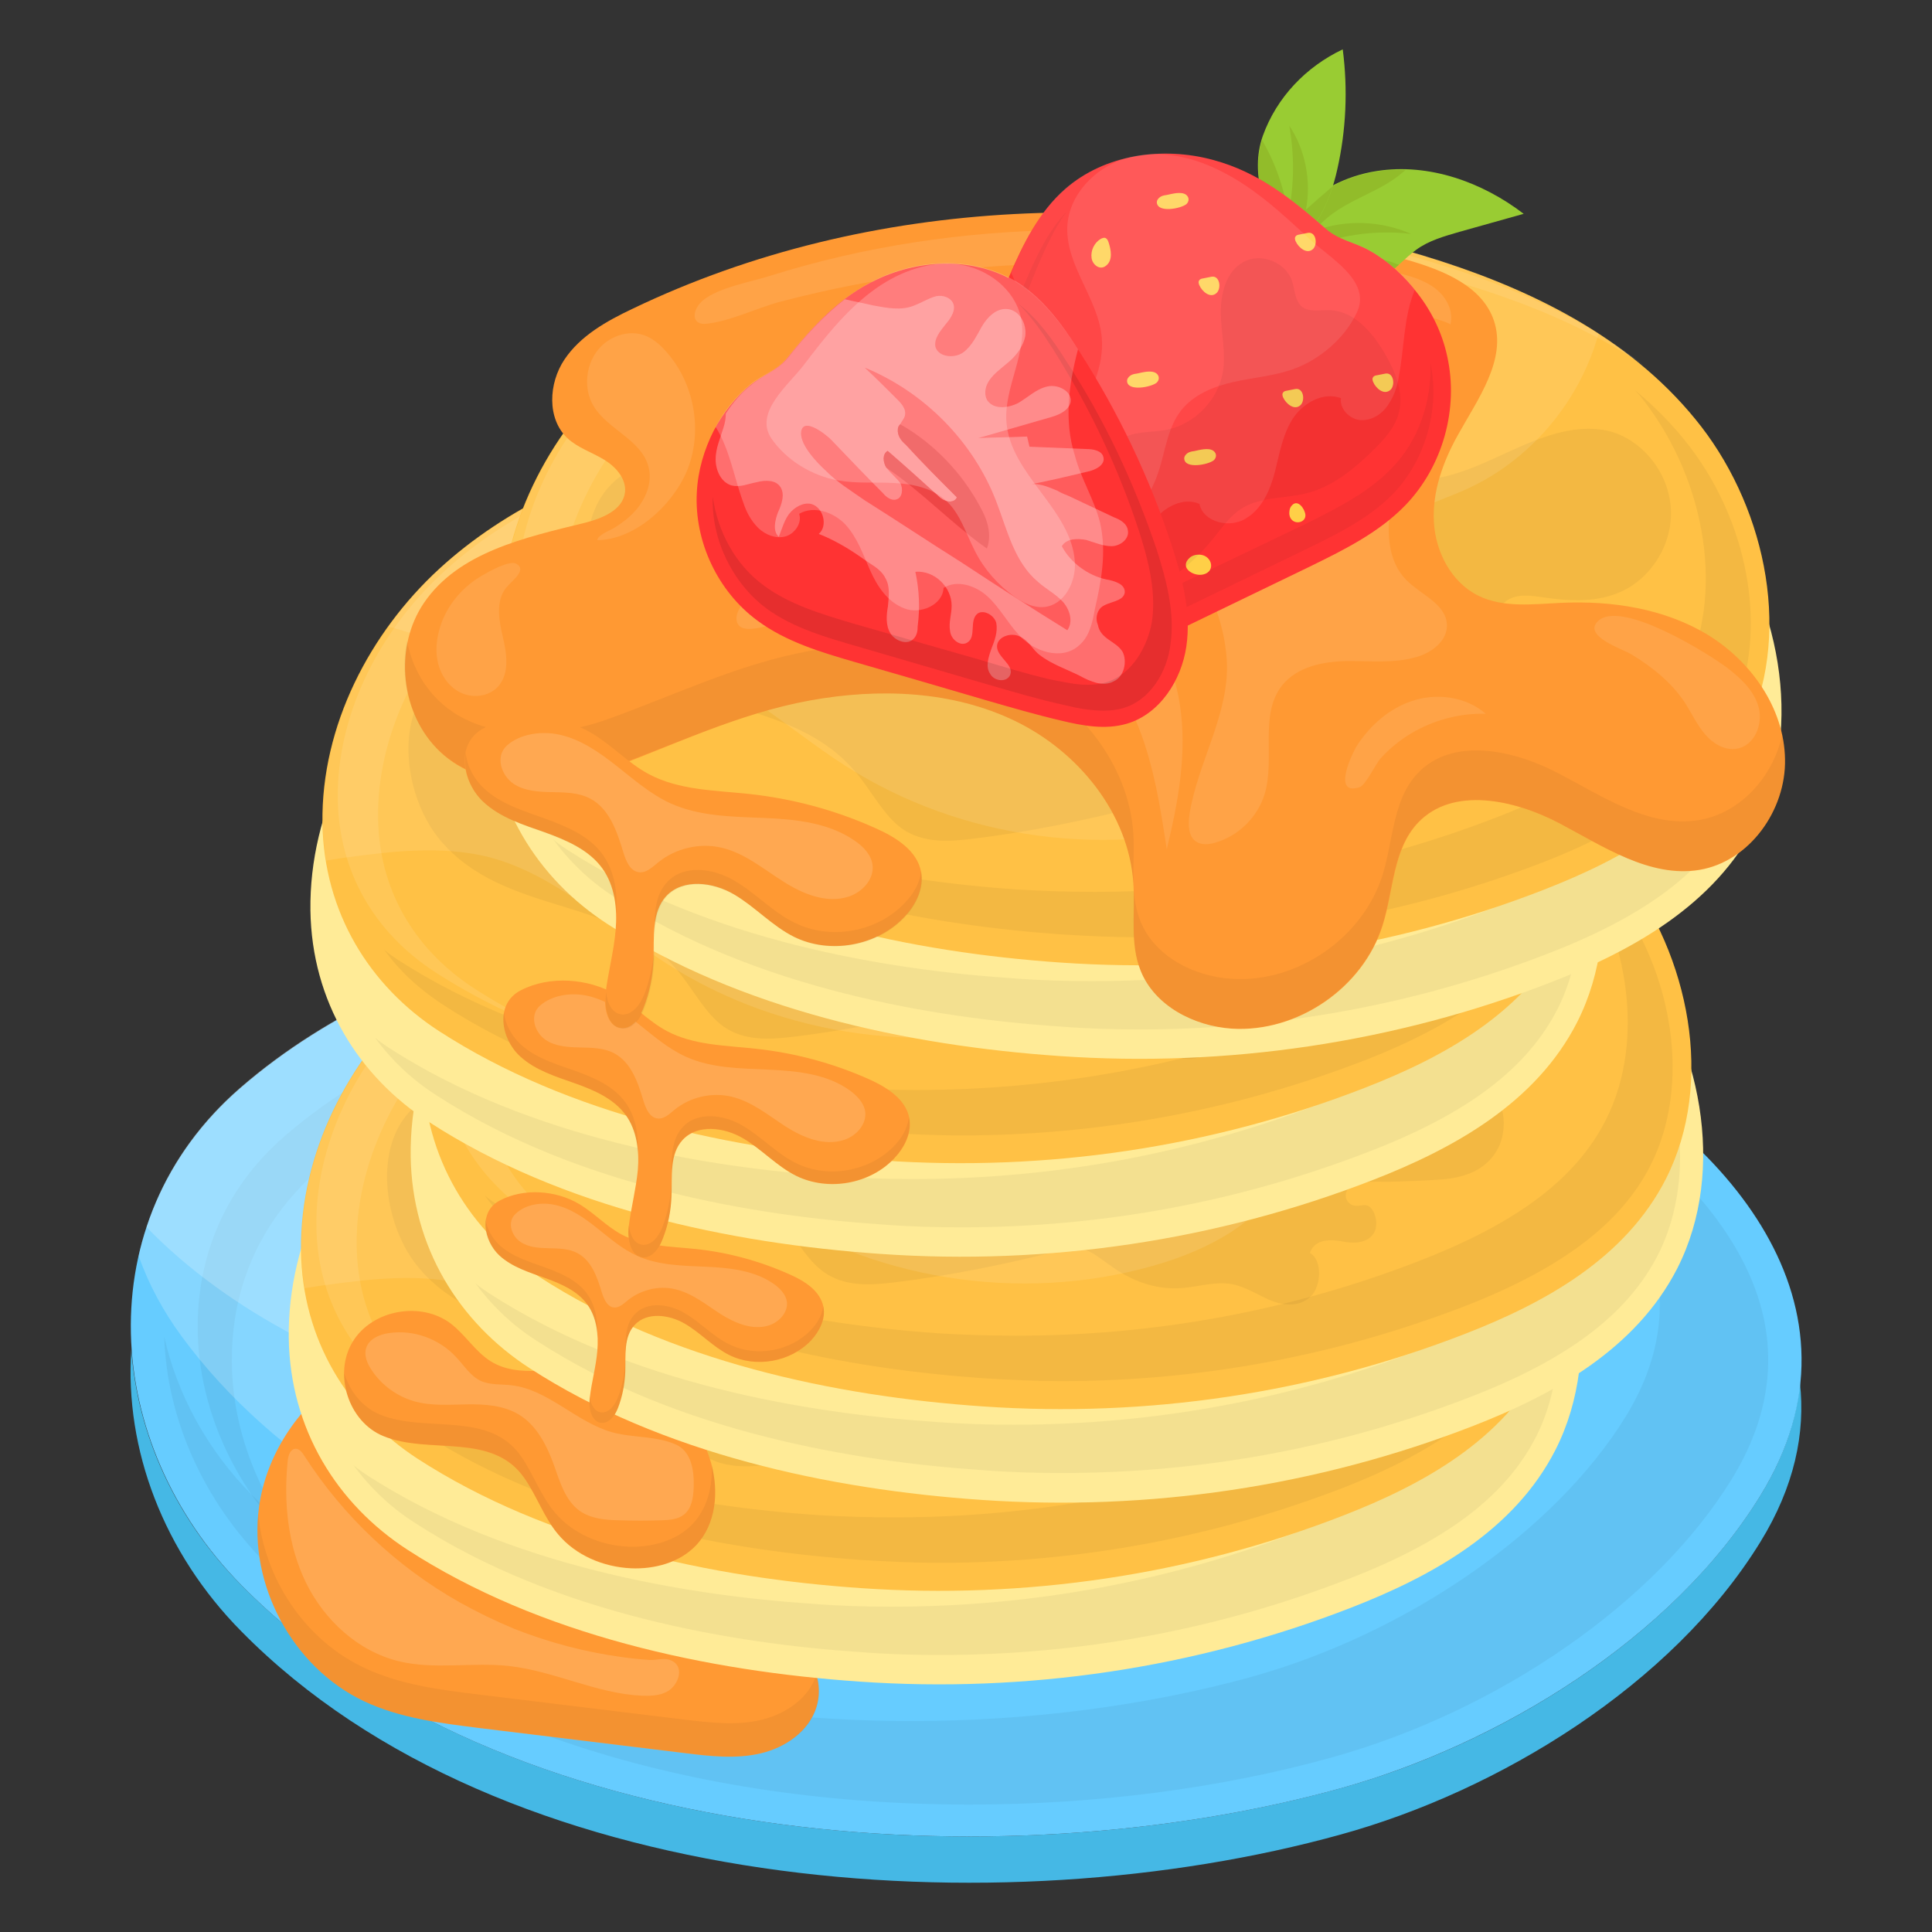 <svg id="Layer_1" enable-background="new 0 0 74 74" height="512" viewBox="0 0 74 74" width="512" xmlns="http://www.w3.org/2000/svg"><rect x="0" y="0" width="74" height="74" fill="#333333" stroke="none"/><g><g><g><path d="m67.42 59.07c-3.37 5.47-10.01 9.53-16.08 11.2-13 3.6-32.07 2.39-42.09-7.78-2.99-3.02-4.48-6.99-4.22-10.79.24 3.25 1.69 6.47 4.21 9.01 10.03 10.17 29.09 11.39 42.09 7.79 6.07-1.67 12.71-5.73 16.08-11.19.92-1.49 1.4-2.95 1.53-4.35.22 1.92-.21 3.99-1.52 6.11z" fill="#45b8e5"/><path d="m35.59 34.43c-9.05-.09-19.5 1.27-26.39 7.25-5.87 5.09-5.31 13.61.05 19.04 10.02 10.16 29.08 11.38 42.09 7.78 6.06-1.68 12.71-5.73 16.08-11.2 4.5-7.3-1.37-13.87-7.83-17.17-7.42-3.8-15.71-5.62-24-5.7z" fill="#6cf"/><path d="m63.74 46.24c-1.15-.98-2.51-1.88-4.01-2.66-6.77-3.46-14.66-5.34-22.85-5.41l-.8-.01c-10.76 0-18.79 2.24-23.86 6.63-2.62 2.28-3.26 4.98-3.33 6.86-.13 3 1.07 6.04 3.3 8.4-.38-.34-.75-.68-1.09-1.03-2.37-2.4-3.65-5.55-3.52-8.65.08-1.87.71-4.59 3.33-6.86 5.06-4.39 13.09-6.63 23.86-6.63l.8.01c8.19.09 16.08 1.96 22.85 5.41 2.14 1.1 3.97 2.46 5.32 3.94z" opacity=".05"/><path d="m66.32 56.67c-2.89 4.7-8.91 8.87-15.33 10.65-4.24 1.18-9.03 1.8-13.86 1.8-11.34 0-21.17-3.37-26.96-9.25-2.39-2.41-3.78-5.53-3.88-8.67.5 2.21 1.65 4.34 3.36 6.06 5.43 5.5 14.63 8.66 25.26 8.66h.01c4.5 0 9-.59 12.97-1.68 6.02-1.67 11.66-5.58 14.37-9.97 1.29-2.09 1.63-4.22 1.02-6.32-.88-3.04-3.83-6.08-7.88-8.15-.78-.39-1.58-.77-2.38-1.12 2.07.73 4.07 1.59 5.98 2.56 4.34 2.21 7.48 5.46 8.42 8.71.64 2.22.28 4.49-1.1 6.72z" opacity=".05"/><path d="m37.07 62.75c-5.81 0-11.83-1.61-15.58-5.42-1.66-1.68-2.56-3.91-2.47-6.11.08-1.97.96-3.78 2.48-5.1 3.21-2.78 8.16-4.17 14.75-4.09 4.76.05 9.36 1.14 13.31 3.16 2.7 1.38 4.61 3.39 5.22 5.51.46 1.57.21 3.14-.73 4.66-2.1 3.41-6.07 5.51-9.09 6.35-2.41.67-5.13 1.04-7.89 1.04zm-1.29-19.49c-6.02 0-10.54 1.27-13.43 3.78-1.28 1.11-1.99 2.57-2.05 4.23-.08 1.87.7 3.77 2.12 5.21 5.19 5.26 15.09 6.02 22.19 4.05 3.5-.97 6.78-3.25 8.35-5.8.75-1.22.95-2.47.6-3.7-.51-1.77-2.23-3.55-4.59-4.75-3.77-1.93-8.17-2.97-12.73-3.02-.16 0-.31 0-.46 0z" fill="#45b8e5"/><g fill="#fff"><path d="m56.46 55.73c-3.58 4.1-9.71 6.59-15.04 7.22-11.45 1.33-27.36-2.1-34.46-11.76-.71-.97-1.27-2-1.65-3.09.08-.37.18-.75.31-1.11.64-1.97 1.82-3.8 3.58-5.33 6.9-5.98 17.34-7.34 26.4-7.24.93.01 1.86.05 2.77.1.67.04 1.34.09 2.01.15 4.19 1.38 8.17 3.33 11.77 5.88 5 3.56 9.07 9.72 4.31 15.18z" opacity=".2"/><path d="m44.94 48.96c-2.95 3.38-8 5.44-12.41 5.95-8.71 1.02-20.53-1.32-26.92-7.91.64-1.97 1.82-3.8 3.58-5.33 6.9-5.98 17.34-7.34 26.4-7.24.93.01 1.86.05 2.77.1 1.04.58 2.05 1.22 3.03 1.91 4.13 2.92 7.49 8.02 3.55 12.52z" opacity=".2"/></g></g><g><path d="m9.92 57.73c-.41 2.98 1.3 6.14 4.02 7.43 1.38.65 2.92.84 4.43 1.03 2.62.32 5.25.64 7.87.96.96.12 1.95.23 2.89.01s1.85-.84 2.14-1.77c.39-1.25-.5-2.6-1.64-3.26s-2.48-.83-3.75-1.16c-2.49-.65-4.88-2.05-6.25-4.24-.6-.97-.99-2.05-1.58-3.02-.47-.78-1.37-1.94-2.38-2.01-.85-.05-1.98.64-2.65 1.1-1.63 1.14-2.83 2.94-3.1 4.93z" fill="#f93"/><path d="m31.28 65.39c-.28.92-1.19 1.55-2.14 1.76-.94.22-1.93.11-2.89-.01-2.62-.32-5.25-.64-7.87-.96-1.51-.18-3.06-.37-4.43-1.02-2.65-1.25-4.34-4.27-4.06-7.18.23 2.48 1.79 4.84 4.06 5.9 1.37.65 2.92.85 4.43 1.03 2.62.32 5.25.64 7.87.96.96.11 1.95.23 2.89.01s1.85-.83 2.13-1.74c.13.4.14.83.01 1.25z" opacity=".05"/><path d="m17.6 61.37c-2.41-1.36-4.47-3.31-5.95-5.62-.08-.12-.18-.26-.33-.26-.2.01-.28.26-.3.46-.16 1.59 0 3.24.7 4.67s1.99 2.63 3.56 3.01c1.36.33 2.8.03 4.2.18 1.74.19 3.36 1.06 5.11 1.14.32.01.64 0 .93-.14.49-.24.77-1.07.07-1.25-.2-.05-.48.03-.69.02-.36-.02-.72-.06-1.08-.11-1.41-.19-2.8-.56-4.12-1.08-.72-.3-1.42-.64-2.1-1.02z" fill="#fff" opacity=".15"/></g><g><path d="m11.06 51.25c-.05-3.81 1.87-7.44 4.55-9.91s6.06-3.9 9.47-4.83c7.42-2.02 15.35-1.83 22.68.54 3.81 1.23 7.6 3.15 10.15 6.46s3.58 8.25 1.67 12.02c-1.58 3.1-4.73 4.84-7.81 6.04-6.01 2.34-12.47 3.28-18.84 2.84-5.83-.4-12.26-1.77-17.32-5.05-2.7-1.75-4.5-4.62-4.55-8.11z" fill="#ffeb97"/><path d="m58.84 55.02c-1.16 2.28-3.44 4.01-7.2 5.46-4.97 1.93-10.23 2.91-15.65 2.91-1 0-2.02-.03-3.02-.11-4.8-.32-11.65-1.43-17.06-4.94-.95-.6-1.74-1.36-2.37-2.22.17.15.35.27.53.39 5.4 3.49 12.26 4.6 17.06 4.92 1 .08 2.02.11 3.02.11 5.42 0 10.69-.98 15.67-2.91 3.74-1.45 6.04-3.18 7.18-5.45.95-1.9 1.12-4.29.42-6.73l-.05-.21v-.21c.02-2.35-.88-4.91-2.34-6.84-.08-.11-.17-.21-.27-.32.8.65 1.49 1.37 2.1 2.16 1.48 1.93 2.35 4.48 2.34 6.84v.21l.06.21c.68 2.46.53 4.84-.42 6.73z" opacity=".05"/><path d="m11.53 47.9c-.05-3.74 1.83-7.3 4.46-9.72s5.94-3.83 9.3-4.74c7.28-1.98 15.06-1.8 22.26.53 3.74 1.21 7.45 3.09 9.96 6.34 2.5 3.25 3.51 8.09 1.63 11.8-1.55 3.05-4.64 4.75-7.67 5.93-5.9 2.3-12.23 3.22-18.48 2.79-5.72-.39-12.03-1.74-17-4.96-2.65-1.73-4.42-4.54-4.46-7.97z" fill="#ffc145"/><path d="m55.3 37.97c-1.69-1.15-3.73-2.11-6.17-2.9-3.91-1.26-8.01-1.9-12.15-1.9-3.5 0-6.99.46-10.35 1.38-3.86 1.05-6.8 2.54-8.97 4.54-2.55 2.34-4.04 5.57-4 8.61.03 2.7 1.34 5.01 3.67 6.53 1 .65 2.06 1.21 3.16 1.72-1.6-.62-3.18-1.39-4.65-2.34-2.36-1.54-3.68-3.88-3.72-6.62-.05-3.08 1.46-6.32 4.04-8.69 2.19-2.03 5.16-3.52 9.07-4.58 3.39-.93 6.91-1.39 10.45-1.39 4.19 0 8.33.65 12.3 1.93 3.01.97 5.44 2.2 7.32 3.71z" fill="#fff" opacity=".1"/><path d="m58.55 51.59c-1.12 2.22-3.38 3.94-7.09 5.39-4.92 1.9-10.13 2.88-15.49 2.88-.98 0-1.99-.05-2.97-.11-4.75-.33-11.53-1.43-16.84-4.89-.91-.59-1.68-1.3-2.26-2.11.17.15.35.27.53.39 5.33 3.44 12.1 4.56 16.86 4.89.98.06 1.98.09 2.97.09 5.36 0 10.57-.97 15.47-2.88 3.73-1.45 5.98-3.15 7.11-5.39 1.54-3.03.91-7.37-1.54-10.55-.11-.14-.21-.26-.33-.39.78.65 1.48 1.36 2.07 2.13 2.43 3.17 3.06 7.51 1.51 10.55z" opacity=".05"/><path d="m40.67 56.3c.62-.06 1.25-.26 1.87-.14.52.1.99.43 1.49.63s1.09.24 1.51-.17c.41-.41.44-1.4-.04-1.66.21-.58.86-.52 1.36-.42.34.06.84.04 1.08-.32.16-.24.12-.63-.02-.87-.24-.4-.47-.11-.78-.22-.12-.04-.23-.15-.26-.31-.03-.19.1-.38.24-.45.44-.2 1.09-.12 1.56-.14.64-.02 1.28-.04 1.92-.09.77-.07 1.65-.31 2.11-1.19.4-.76.24-1.99-.43-2.31-.45-.22-.95.02-1.43.13s-1.08.01-1.26-.57c-.16-.51.17-1.1.57-1.3s.86-.12 1.29-.06c1.02.15 2.09.21 3.05-.25s1.8-1.56 1.84-2.87c.05-1.65-1.19-3.01-2.47-3.27s-2.58.28-3.8.84-2.49 1.17-3.79 1.02c-1.3-.14-2.63-1.28-2.77-2.93-.13-1.51.73-3.1.21-4.47-.29-.76-.95-1.2-1.61-1.31s-1.32.06-1.98.23c-1.19.31-2.5.72-3.19 1.99-.38.7-.5 1.56-.73 2.35-.22.8-.6 1.61-1.24 1.88-.7.3-1.47-.18-2.02-.81s-.98-1.43-1.59-1.97c-1.27-1.14-2.97-.93-4.5-.67-.52.09-1.06.18-1.51.52s-.8 1-.7 1.66c.04.3.17.59.13.88-.06.42-.43.62-.75.75-1.47.58-3 .93-4.54 1.03-1.43.09-3.06.07-4.03 1.42-1.13 1.57-.64 4.26.59 5.71 1.22 1.45 2.94 1.99 4.56 2.49 1.63.49 3.34 1.05 4.55 2.53.58.7 1.03 1.6 1.72 2.1.8.57 1.78.51 2.69.4 2.16-.26 4.3-.7 6.42-1.24.93-.24 1.2.14 2.01.69.83.58 1.76.84 2.67.76z" opacity=".05"/><g fill="#fff"><path d="m53.57 36.73c-.72 2.63-2.66 4.92-5.16 6.01-.92.41-1.95.68-2.64 1.39-.89.92-1.03 2.31-.97 3.59.06 1.27.26 2.58-.12 3.8-.65 1.99-2.72 3.15-4.71 3.79-5.07 1.6-10.84.83-15.3-2.05-2.22-1.43-4.21-3.38-6.76-4.05-1.8-.45-3.7-.23-5.52.02-.24.03-.48.08-.72.11-.08-.47-.12-.95-.12-1.43-.06-3.73 1.83-7.29 4.45-9.72 2.64-2.41 5.95-3.82 9.3-4.74 7.29-1.98 15.06-1.8 22.26.53 2.07.66 4.14 1.54 6.01 2.75z" opacity=".1"/><path d="m45.78 33.45c-.17 1.27-.66 2.54-1.3 3.65-1.13 2.05-2.66 3.89-4.56 5.24-2.38 1.68-5.22 2.54-8.01 3.37-1.66.48-3.34.98-5.06 1.13-1.74.15-3.53-.08-5.04-.95-1.81-1.06-3-2.94-4.72-4.15-.91-.65-1.95-1.09-3.03-1.36.56-.8 1.22-1.54 1.93-2.2 2.64-2.41 5.95-3.82 9.3-4.74 6.69-1.81 13.79-1.81 20.49.01z" opacity=".1"/></g></g><g><path d="m14.67 55c-1.33-.55-1.91-2.38-1.16-3.61s2.62-1.56 3.76-.69c.56.43.94 1.08 1.54 1.45 1.07.65 2.43.22 3.68.24 2.14.03 4.18 1.59 4.75 3.66.3 1.07.19 2.33-.58 3.14-.62.66-1.59.92-2.49.88-1.06-.05-2.12-.49-2.8-1.31-.53-.63-.8-1.44-1.27-2.12-1.23-1.81-3.66-.9-5.43-1.64z" fill="#f93"/><path d="m26.67 59.18c-.63.66-1.59.92-2.5.88-1.05-.05-2.11-.5-2.8-1.31-.53-.63-.8-1.44-1.27-2.12-1.23-1.81-3.66-.9-5.43-1.63-.93-.39-1.5-1.42-1.49-2.42.21.7.69 1.32 1.37 1.6 1.77.73 4.19-.18 5.43 1.63.46.68.74 1.49 1.27 2.12.68.81 1.74 1.26 2.8 1.31.9.04 1.87-.22 2.49-.88.55-.59.76-1.42.72-2.24.27 1.06.15 2.27-.59 3.06z" opacity=".05"/><path d="m23.45 54.86c-1.37-.38-2.45-1.64-3.86-1.8-.4-.05-.83 0-1.2-.18-.38-.19-.62-.58-.91-.89-.65-.71-1.64-1.07-2.58-.93-.37.05-.78.23-.88.59-.08.28.05.58.21.82.38.58.97 1.01 1.63 1.2s1.36.13 2.04.12c.69-.01 1.4.04 1.99.4.68.42 1.07 1.2 1.34 1.96.22.63.43 1.32.96 1.71.43.31.99.36 1.52.37.54.02 1.08.02 1.63 0 .3-.01.62-.03.86-.22.3-.24.36-.67.37-1.06.02-.6-.08-1.35-.68-1.62-.77-.34-1.64-.25-2.44-.47z" fill="#fff" opacity=".15"/></g><g><path d="m15.73 44.29c-.05-3.81 1.87-7.44 4.55-9.91s6.06-3.9 9.47-4.83c7.42-2.02 15.35-1.83 22.68.54 3.81 1.23 7.6 3.15 10.15 6.46s3.58 8.25 1.67 12.02c-1.58 3.1-4.73 4.84-7.81 6.04-6.01 2.34-12.47 3.28-18.84 2.84-5.83-.4-12.26-1.77-17.32-5.05-2.7-1.75-4.5-4.63-4.55-8.11z" fill="#ffeb97"/><path d="m63.51 48.05c-1.16 2.28-3.44 4.01-7.2 5.46-4.97 1.93-10.23 2.91-15.65 2.91-1 0-2.02-.03-3.02-.11-4.8-.32-11.65-1.43-17.06-4.94-.95-.6-1.74-1.36-2.37-2.22.17.15.35.27.53.39 5.4 3.49 12.26 4.6 17.06 4.92 1 .08 2.02.11 3.02.11 5.42 0 10.69-.98 15.67-2.91 3.74-1.45 6.04-3.18 7.18-5.45.95-1.9 1.12-4.29.42-6.73l-.05-.21v-.21c.02-2.35-.88-4.91-2.34-6.84-.08-.11-.17-.21-.27-.32.8.65 1.49 1.37 2.1 2.16 1.48 1.93 2.35 4.48 2.34 6.84v.21l.06.21c.68 2.46.53 4.85-.42 6.73z" opacity=".05"/><path d="m16.2 40.94c-.05-3.74 1.83-7.3 4.46-9.72s5.94-3.83 9.3-4.74c7.28-1.98 15.06-1.8 22.26.53 3.74 1.21 7.45 3.09 9.96 6.34s3.51 8.09 1.63 11.8c-1.55 3.05-4.64 4.75-7.67 5.93-5.9 2.3-12.23 3.22-18.48 2.79-5.72-.39-12.03-1.74-17-4.96-2.65-1.73-4.41-4.55-4.46-7.97z" fill="#ffc145"/><path d="m59.97 31c-1.69-1.15-3.73-2.11-6.17-2.9-3.91-1.26-8.01-1.9-12.15-1.9-3.5 0-6.99.46-10.35 1.38-3.86 1.05-6.8 2.54-8.97 4.54-2.55 2.34-4.04 5.57-4 8.61.03 2.7 1.34 5.01 3.67 6.53 1 .65 2.06 1.21 3.16 1.72-1.6-.62-3.18-1.39-4.65-2.34-2.36-1.54-3.68-3.88-3.72-6.62-.05-3.08 1.46-6.32 4.04-8.69 2.19-2.03 5.16-3.52 9.07-4.58 3.39-.93 6.91-1.39 10.45-1.39 4.19 0 8.33.65 12.3 1.93 3.02.98 5.44 2.2 7.32 3.71z" fill="#fff" opacity=".1"/><path d="m63.22 44.63c-1.12 2.22-3.38 3.94-7.09 5.39-4.92 1.9-10.13 2.88-15.49 2.88-.98 0-1.99-.05-2.97-.11-4.75-.33-11.53-1.43-16.84-4.89-.91-.59-1.68-1.3-2.26-2.11.17.15.35.27.53.39 5.33 3.44 12.1 4.56 16.86 4.89.98.06 1.98.09 2.97.09 5.36 0 10.57-.97 15.47-2.88 3.73-1.45 5.98-3.15 7.11-5.39 1.54-3.03.91-7.37-1.54-10.55-.11-.14-.21-.26-.33-.39.78.65 1.48 1.36 2.07 2.13 2.43 3.17 3.06 7.5 1.51 10.55z" opacity=".05"/><path d="m45.34 49.33c.62-.06 1.25-.26 1.87-.14.52.1.99.43 1.49.63s1.09.24 1.51-.17c.41-.41.44-1.4-.04-1.66.21-.58.86-.52 1.36-.42.34.06.84.04 1.08-.32.16-.24.12-.63-.02-.87-.24-.4-.47-.11-.78-.22-.12-.04-.23-.15-.26-.31-.03-.19.1-.38.24-.45.44-.2 1.09-.12 1.56-.14.64-.02 1.28-.04 1.92-.09.77-.07 1.65-.31 2.11-1.19.4-.76.24-1.99-.43-2.31-.45-.22-.95.02-1.43.13s-1.08.01-1.26-.57c-.16-.51.17-1.1.57-1.3s.86-.12 1.29-.06c1.02.15 2.09.21 3.05-.25s1.8-1.56 1.84-2.87c.05-1.65-1.19-3.01-2.47-3.27s-2.58.28-3.8.84-2.49 1.17-3.79 1.02c-1.3-.14-2.63-1.28-2.77-2.93-.13-1.51.73-3.1.21-4.47-.29-.76-.95-1.2-1.61-1.31s-1.32.06-1.98.23c-1.19.31-2.5.72-3.19 1.99-.38.7-.5 1.56-.73 2.35-.22.8-.6 1.61-1.24 1.88-.7.3-1.47-.18-2.02-.81s-.98-1.43-1.59-1.97c-1.27-1.14-2.97-.93-4.5-.67-.52.09-1.06.18-1.51.52s-.8 1-.7 1.66c.04.3.17.59.13.88-.06.42-.43.62-.75.75-1.47.58-3 .93-4.54 1.03-1.43.09-3.06.07-4.03 1.42-1.13 1.57-.64 4.26.59 5.71 1.22 1.45 2.94 1.99 4.56 2.49 1.63.49 3.34 1.05 4.55 2.53.58.7 1.03 1.6 1.72 2.1.8.57 1.78.51 2.69.4 2.16-.26 4.3-.7 6.42-1.24.93-.24 1.2.14 2.01.69.83.58 1.76.85 2.67.76z" opacity=".05"/><g fill="#fff"><path d="m58.24 29.76c-.72 2.63-2.66 4.92-5.16 6.01-.92.41-1.95.68-2.64 1.39-.89.92-1.03 2.31-.97 3.59.06 1.27.26 2.58-.12 3.8-.65 1.99-2.72 3.15-4.71 3.79-5.07 1.6-10.84.83-15.3-2.05-2.22-1.43-4.21-3.38-6.76-4.05-1.8-.45-3.7-.23-5.52.02-.24.03-.48.08-.72.11-.08-.47-.12-.95-.12-1.43-.06-3.73 1.83-7.29 4.45-9.72 2.64-2.41 5.95-3.82 9.3-4.74 7.29-1.98 15.06-1.8 22.26.53 2.07.67 4.14 1.54 6.01 2.75z" opacity=".1"/><path d="m50.45 26.49c-.17 1.27-.66 2.54-1.3 3.65-1.13 2.05-2.66 3.89-4.56 5.24-2.38 1.68-5.22 2.54-8.01 3.37-1.66.48-3.34.98-5.06 1.13-1.74.15-3.53-.08-5.04-.95-1.81-1.06-3-2.94-4.72-4.15-.91-.65-1.95-1.09-3.03-1.36.56-.8 1.22-1.54 1.93-2.2 2.64-2.41 5.95-3.82 9.3-4.74 6.7-1.82 13.79-1.82 20.49.01z" opacity=".1"/></g></g><g><path d="m11.89 34.87c-.05-3.81 1.87-7.44 4.55-9.91s6.06-3.9 9.47-4.83c7.42-2.02 15.35-1.83 22.68.54 3.81 1.23 7.6 3.15 10.15 6.46s3.58 8.25 1.67 12.02c-1.58 3.1-4.73 4.84-7.81 6.04-6.01 2.34-12.47 3.28-18.84 2.84-5.83-.4-12.26-1.77-17.32-5.05-2.71-1.75-4.5-4.62-4.55-8.11z" fill="#ffeb97"/><path d="m59.66 38.64c-1.16 2.28-3.44 4.01-7.2 5.46-4.97 1.93-10.23 2.91-15.65 2.91-1 0-2.02-.03-3.02-.11-4.8-.32-11.65-1.43-17.06-4.94-.95-.6-1.74-1.36-2.37-2.22.17.15.35.27.53.39 5.4 3.49 12.26 4.6 17.06 4.92 1 .08 2.02.11 3.02.11 5.42 0 10.69-.98 15.67-2.91 3.74-1.45 6.04-3.18 7.18-5.45.95-1.9 1.12-4.29.42-6.73l-.05-.21v-.21c.02-2.35-.88-4.91-2.34-6.84-.08-.11-.17-.21-.27-.32.8.65 1.49 1.37 2.1 2.16 1.48 1.93 2.35 4.48 2.34 6.84v.21l.06.21c.68 2.46.53 4.85-.42 6.73z" opacity=".05"/><path d="m12.35 31.52c-.05-3.74 1.83-7.3 4.46-9.72s5.94-3.83 9.3-4.74c7.28-1.98 15.06-1.8 22.26.53 3.74 1.21 7.45 3.09 9.96 6.34s3.51 8.09 1.63 11.8c-1.55 3.05-4.64 4.75-7.67 5.93-5.9 2.3-12.23 3.22-18.48 2.79-5.72-.39-12.03-1.74-17-4.96-2.65-1.72-4.41-4.54-4.46-7.97z" fill="#ffc145"/><path d="m56.12 21.59c-1.69-1.15-3.73-2.11-6.17-2.9-3.91-1.26-8.01-1.9-12.15-1.9-3.5 0-6.99.46-10.35 1.38-3.86 1.05-6.8 2.54-8.97 4.54-2.55 2.34-4.04 5.57-4 8.61.03 2.7 1.34 5.01 3.67 6.53 1 .65 2.06 1.21 3.16 1.72-1.6-.62-3.18-1.39-4.65-2.34-2.36-1.54-3.68-3.88-3.72-6.62-.05-3.08 1.46-6.32 4.04-8.69 2.19-2.03 5.16-3.52 9.07-4.58 3.39-.93 6.91-1.39 10.45-1.39 4.19 0 8.33.65 12.3 1.93 3.02.97 5.44 2.2 7.32 3.71z" fill="#fff" opacity=".1"/><path d="m59.37 35.22c-1.12 2.22-3.38 3.94-7.09 5.39-4.92 1.9-10.13 2.88-15.49 2.88-.98 0-1.99-.05-2.97-.11-4.75-.33-11.53-1.43-16.84-4.89-.91-.59-1.68-1.3-2.26-2.11.17.15.35.27.53.39 5.33 3.44 12.1 4.56 16.86 4.89.98.06 1.98.09 2.97.09 5.36 0 10.57-.97 15.47-2.88 3.73-1.45 5.98-3.15 7.11-5.39 1.54-3.03.91-7.37-1.54-10.55-.11-.14-.21-.26-.33-.39.78.65 1.48 1.36 2.07 2.13 2.43 3.17 3.07 7.5 1.51 10.55z" opacity=".05"/><path d="m41.49 39.92c.62-.06 1.25-.26 1.87-.14.52.1.99.43 1.49.63s1.09.24 1.51-.17c.41-.41.44-1.4-.04-1.66.21-.58.86-.52 1.36-.42.34.06.84.04 1.08-.32.16-.24.12-.63-.02-.87-.24-.4-.47-.11-.78-.22-.12-.04-.23-.15-.26-.31-.03-.19.1-.38.24-.45.44-.2 1.09-.12 1.56-.14.64-.02 1.28-.04 1.92-.09.77-.07 1.65-.31 2.11-1.19.4-.76.24-1.99-.43-2.31-.45-.22-.95.02-1.43.13s-1.08.01-1.26-.57c-.16-.51.17-1.1.57-1.3s.86-.12 1.29-.06c1.02.15 2.09.21 3.05-.25s1.8-1.56 1.84-2.87c.05-1.65-1.19-3.01-2.47-3.27s-2.58.28-3.8.84-2.49 1.17-3.79 1.02c-1.3-.14-2.63-1.28-2.77-2.93-.13-1.51.73-3.1.21-4.47-.29-.76-.95-1.2-1.61-1.31s-1.32.06-1.98.23c-1.19.31-2.5.72-3.19 1.99-.38.7-.5 1.56-.73 2.35-.22.8-.6 1.61-1.24 1.88-.7.3-1.47-.18-2.02-.81s-.98-1.43-1.59-1.97c-1.27-1.14-2.97-.93-4.5-.67-.52.09-1.06.18-1.51.52s-.8 1-.7 1.66c.04.3.17.59.13.88-.06.42-.43.62-.75.75-1.47.58-3 .93-4.54 1.03-1.43.09-3.06.07-4.03 1.42-1.13 1.57-.64 4.26.59 5.71 1.22 1.45 2.94 1.99 4.56 2.49 1.63.49 3.34 1.05 4.55 2.53.58.7 1.03 1.6 1.72 2.1.8.57 1.78.51 2.69.4 2.16-.26 4.3-.7 6.42-1.24.93-.24 1.2.14 2.01.69.83.58 1.76.84 2.67.76z" opacity=".05"/><g fill="#fff"><path d="m54.39 20.35c-.72 2.63-2.66 4.92-5.16 6.01-.92.41-1.95.68-2.64 1.39-.89.92-1.03 2.31-.97 3.59.06 1.27.26 2.58-.12 3.8-.65 1.99-2.72 3.15-4.71 3.79-5.07 1.6-10.84.83-15.3-2.05-2.22-1.43-4.21-3.38-6.76-4.05-1.8-.45-3.7-.23-5.52.02-.24.03-.48.08-.72.11-.08-.47-.12-.95-.12-1.43-.06-3.73 1.83-7.29 4.45-9.72 2.64-2.41 5.95-3.82 9.3-4.74 7.29-1.98 15.06-1.8 22.26.53 2.07.67 4.14 1.54 6.01 2.75z" opacity=".1"/><path d="m46.6 17.07c-.17 1.27-.66 2.54-1.3 3.65-1.13 2.05-2.66 3.89-4.56 5.24-2.38 1.68-5.22 2.54-8.01 3.37-1.66.48-3.34.98-5.06 1.13-1.74.15-3.53-.08-5.04-.95-1.81-1.06-3-2.94-4.72-4.15-.91-.65-1.95-1.09-3.03-1.36.56-.8 1.22-1.54 1.93-2.2 2.64-2.41 5.95-3.82 9.3-4.74 6.7-1.81 13.79-1.81 20.49.01z" opacity=".1"/></g></g><g><path d="m18.73 27.29c-.05-3.81 1.87-7.44 4.55-9.91s6.06-3.9 9.47-4.83c7.42-2.02 15.35-1.83 22.68.54 3.81 1.23 7.6 3.15 10.15 6.46s3.58 8.25 1.67 12.02c-1.58 3.1-4.73 4.84-7.81 6.04-6.01 2.34-12.47 3.28-18.84 2.84-5.83-.4-12.26-1.77-17.32-5.05-2.71-1.75-4.51-4.62-4.55-8.11z" fill="#ffeb97"/><path d="m66.5 31.06c-1.16 2.28-3.44 4.01-7.2 5.46-4.97 1.93-10.23 2.91-15.65 2.91-1 0-2.02-.03-3.02-.11-4.8-.32-11.65-1.43-17.06-4.94-.95-.6-1.74-1.36-2.37-2.22.17.15.35.27.53.39 5.4 3.49 12.26 4.6 17.06 4.92 1 .08 2.02.11 3.02.11 5.42 0 10.69-.98 15.67-2.91 3.74-1.45 6.04-3.18 7.18-5.45.95-1.9 1.12-4.29.42-6.73l-.05-.21v-.21c.02-2.35-.88-4.91-2.34-6.84-.08-.11-.17-.21-.27-.32.8.65 1.49 1.37 2.1 2.16 1.48 1.93 2.35 4.48 2.34 6.84v.21l.06.21c.68 2.46.53 4.84-.42 6.73z" opacity=".05"/><path d="m19.19 23.94c-.05-3.74 1.83-7.3 4.46-9.72s5.94-3.83 9.3-4.74c7.28-1.98 15.06-1.8 22.26.53 3.74 1.21 7.45 3.09 9.96 6.34 2.5 3.25 3.51 8.09 1.63 11.8-1.55 3.05-4.64 4.75-7.67 5.93-5.9 2.3-12.23 3.22-18.48 2.79-5.72-.39-12.03-1.74-17-4.96-2.65-1.73-4.41-4.55-4.46-7.97z" fill="#ffc145"/><path d="m62.96 14c-1.69-1.15-3.73-2.11-6.17-2.9-3.91-1.26-8.01-1.9-12.15-1.9-3.5 0-6.99.46-10.35 1.38-3.86 1.05-6.8 2.54-8.97 4.54-2.55 2.34-4.04 5.57-4 8.61.03 2.7 1.34 5.01 3.67 6.53 1 .65 2.06 1.21 3.16 1.72-1.6-.62-3.18-1.39-4.65-2.34-2.36-1.54-3.68-3.88-3.72-6.62-.05-3.08 1.46-6.32 4.04-8.69 2.19-2.03 5.16-3.52 9.07-4.58 3.39-.93 6.91-1.39 10.45-1.39 4.19 0 8.33.65 12.3 1.93 3.02.98 5.44 2.21 7.32 3.71z" fill="#fff" opacity=".1"/><path d="m66.21 27.63c-1.12 2.22-3.38 3.94-7.09 5.39-4.92 1.9-10.13 2.88-15.49 2.88-.98 0-1.99-.05-2.97-.11-4.75-.33-11.53-1.43-16.84-4.89-.91-.59-1.68-1.3-2.26-2.11.17.15.35.27.53.39 5.33 3.44 12.1 4.56 16.86 4.89.98.06 1.98.09 2.97.09 5.36 0 10.57-.97 15.47-2.88 3.73-1.45 5.98-3.15 7.11-5.39 1.54-3.03.91-7.37-1.54-10.55-.11-.14-.21-.26-.33-.39.78.65 1.48 1.36 2.07 2.13 2.43 3.17 3.07 7.5 1.51 10.55z" opacity=".05"/><path d="m48.33 32.34c.62-.06 1.25-.26 1.87-.14.52.1.99.43 1.49.63s1.09.24 1.51-.17c.41-.41.44-1.4-.04-1.66.21-.58.86-.52 1.36-.42.34.06.84.04 1.08-.32.16-.24.12-.63-.02-.87-.24-.4-.47-.11-.78-.22-.12-.04-.23-.15-.26-.31-.03-.19.1-.38.24-.45.44-.2 1.09-.12 1.56-.14.64-.02 1.28-.04 1.92-.09.77-.07 1.65-.31 2.11-1.19.4-.76.24-1.99-.43-2.31-.45-.22-.95.02-1.43.13s-1.08.01-1.26-.57c-.16-.51.17-1.1.57-1.3s.86-.12 1.29-.06c1.02.15 2.09.21 3.05-.25s1.8-1.56 1.84-2.87c.05-1.65-1.19-3.01-2.47-3.27s-2.58.28-3.8.84-2.49 1.17-3.79 1.02c-1.3-.14-2.63-1.28-2.77-2.93-.13-1.51.73-3.1.21-4.47-.29-.76-.95-1.2-1.61-1.31s-1.32.06-1.98.23c-1.19.31-2.5.72-3.19 1.99-.38.7-.5 1.56-.73 2.35-.22.8-.6 1.61-1.24 1.88-.7.3-1.47-.18-2.02-.81s-.98-1.43-1.59-1.97c-1.27-1.14-2.97-.93-4.5-.67-.52.09-1.06.18-1.51.52s-.8 1-.7 1.66c.04.3.17.59.13.88-.06.42-.43.62-.75.75-1.47.58-3 .93-4.54 1.03-1.43.09-3.06.07-4.03 1.42-1.13 1.57-.64 4.26.59 5.71 1.22 1.45 2.94 1.99 4.56 2.49 1.63.49 3.34 1.05 4.55 2.53.58.7 1.03 1.6 1.72 2.1.8.57 1.78.51 2.69.4 2.16-.26 4.3-.7 6.42-1.24.93-.24 1.2.14 2.01.69.83.57 1.76.84 2.67.76z" opacity=".05"/><g fill="#fff"><path d="m61.23 12.77c-.72 2.63-2.66 4.92-5.16 6.01-.92.41-1.95.68-2.64 1.39-.89.92-1.03 2.31-.97 3.59.06 1.27.26 2.58-.12 3.8-.65 1.99-2.72 3.15-4.71 3.79-5.07 1.6-10.84.83-15.3-2.05-2.22-1.43-4.21-3.38-6.76-4.05-1.8-.45-3.7-.23-5.52.02-.24.03-.48.08-.72.11-.08-.47-.12-.95-.12-1.43-.06-3.73 1.83-7.29 4.45-9.72 2.64-2.41 5.95-3.82 9.3-4.74 7.28-1.99 15.05-1.81 22.25.51 2.08.68 4.15 1.56 6.02 2.77z" opacity=".1"/><path d="m53.44 9.49c-.17 1.27-.66 2.54-1.3 3.65-1.13 2.05-2.66 3.89-4.56 5.24-2.38 1.68-5.22 2.54-8.01 3.37-1.66.48-3.34.98-5.06 1.13-1.74.15-3.53-.08-5.04-.95-1.81-1.06-3-2.94-4.72-4.15-.91-.65-1.95-1.09-3.03-1.36.56-.8 1.22-1.54 1.93-2.2 2.64-2.41 5.95-3.82 9.3-4.74 6.7-1.82 13.79-1.82 20.49.01z" opacity=".1"/></g></g><g><path d="m22.17 46.11c.58.34 1.04.85 1.63 1.17.86.46 1.88.46 2.85.56 1.24.13 2.45.46 3.59.97.57.25 1.18.63 1.3 1.25.09.46-.15.93-.47 1.28-.78.83-2.12 1.07-3.14.56-.62-.31-1.1-.85-1.7-1.2s-1.45-.46-1.92.05c-.43.46-.34 1.17-.36 1.8-.02.47-.11.94-.28 1.38-.11.28-.31.59-.61.58-.4-.02-.52-.57-.47-.97.07-.61.24-1.2.29-1.81s-.02-1.26-.38-1.76c-.38-.53-1.02-.8-1.63-1.02-.62-.22-1.26-.42-1.74-.86-.61-.57-.81-1.69.02-2.11.91-.48 2.14-.39 3.02.13z" fill="#f93"/><path d="m22.87 51.23c-.01-.45-.12-.9-.38-1.27-.38-.53-1.02-.8-1.63-1.02-.62-.22-1.27-.42-1.74-.86-.39-.35-.6-.92-.52-1.4.04.37.24.74.52 1 .47.44 1.12.64 1.74.86.61.22 1.25.49 1.63 1.02.34.48.42 1.09.38 1.67z" opacity=".05"/><path d="m31.07 51.33c-.78.83-2.12 1.07-3.14.57-.62-.31-1.1-.85-1.7-1.2s-1.45-.46-1.92.04c-.43.46-.34 1.18-.36 1.8-.02.47-.11.94-.28 1.38-.11.28-.32.59-.62.58-.4-.02-.51-.57-.47-.97 0-.02 0-.03.01-.05.03.31.17.6.46.62.3.01.51-.3.62-.58.17-.44.26-.91.28-1.38.02-.63-.07-1.34.36-1.8.47-.51 1.32-.4 1.92-.04.6.35 1.08.89 1.7 1.19 1.02.51 2.36.27 3.14-.56.23-.24.42-.55.46-.89.01.01.01.01.01.02.08.46-.15.93-.47 1.27z" opacity=".05"/><path d="m21.25 46.15c.61.13 1.13.5 1.62.89s.96.8 1.53 1.06c.82.37 1.75.38 2.65.42s1.85.14 2.59.66c.24.17.46.4.5.68.05.4-.29.77-.67.9-.63.21-1.32-.08-1.87-.43-.56-.36-1.09-.8-1.74-.95-.62-.15-1.31.02-1.81.42-.16.13-.33.3-.54.28-.25-.03-.37-.31-.45-.55-.18-.59-.39-1.24-.94-1.53-.33-.18-.72-.18-1.1-.19s-.77-.03-1.08-.24c-.35-.23-.53-.77-.19-1.08.39-.37 1-.45 1.5-.34z" fill="#fff" opacity=".15"/></g><g><path d="m23.59 38.09c.69.41 1.24 1.02 1.95 1.4 1.03.55 2.25.55 3.42.68 1.48.16 2.94.55 4.31 1.16.69.31 1.42.76 1.56 1.5.1.56-.18 1.12-.57 1.53-.93 1-2.54 1.28-3.76.68-.75-.37-1.32-1.02-2.04-1.44s-1.74-.55-2.31.06c-.51.55-.4 1.4-.43 2.15-.02.57-.13 1.13-.34 1.65-.13.34-.37.71-.74.69-.49-.02-.62-.68-.56-1.16.09-.73.28-1.44.35-2.17.06-.73-.03-1.51-.46-2.11-.46-.63-1.22-.96-1.96-1.22s-1.51-.5-2.09-1.03c-.74-.68-.97-2.02.03-2.53 1.1-.57 2.58-.46 3.64.16z" fill="#f93"/><path d="m24.42 44.23c-.01-.54-.14-1.08-.46-1.52-.46-.64-1.22-.96-1.95-1.22-.74-.26-1.52-.5-2.09-1.03-.47-.42-.72-1.1-.62-1.68.05.44.29.89.62 1.2.56.53 1.34.77 2.09 1.03.73.26 1.5.59 1.95 1.22.41.57.51 1.31.46 2z" opacity=".05"/><path d="m34.26 44.35c-.94 1-2.54 1.28-3.77.68-.74-.37-1.32-1.02-2.04-1.44s-1.74-.55-2.3.05c-.52.55-.41 1.42-.43 2.16-.02.56-.13 1.13-.34 1.66-.13.34-.38.71-.74.7-.48-.02-.61-.68-.56-1.16 0-.02 0-.04.01-.06.04.37.2.72.55.74.36.01.61-.36.74-.7.2-.53.31-1.09.34-1.65.02-.76-.08-1.61.43-2.16.56-.61 1.58-.48 2.3-.05.72.42 1.3 1.07 2.04 1.43 1.22.61 2.83.32 3.77-.67.28-.29.5-.66.55-1.07.01.01.01.01.01.02.1.55-.18 1.11-.56 1.52z" opacity=".05"/><path d="m22.49 38.14c.73.16 1.36.6 1.94 1.06s1.15.96 1.83 1.27c.98.45 2.1.45 3.18.5s2.22.16 3.1.79c.28.2.55.48.6.82.06.48-.34.93-.81 1.08-.76.25-1.58-.09-2.25-.52-.66-.43-1.3-.96-2.08-1.14-.75-.17-1.57.02-2.17.51-.19.16-.4.36-.64.33-.3-.03-.45-.37-.54-.66-.21-.71-.47-1.49-1.13-1.84-.4-.21-.87-.21-1.32-.22s-.93-.04-1.3-.29c-.42-.28-.63-.93-.23-1.3.48-.43 1.22-.52 1.82-.39z" fill="#fff" opacity=".15"/></g><g><g><path d="m31.02 26.83c2.64-.48 5.46-.38 7.87.79s4.34 3.53 4.52 6.21c.08 1.13-.14 2.3.28 3.35.54 1.35 2.04 2.12 3.49 2.22 2.51.16 5.03-1.56 5.78-3.96.42-1.33.39-2.9 1.35-3.92 1.33-1.41 3.68-.89 5.39 0 1.71.9 3.49 2.11 5.39 1.8 1.92-.32 3.32-2.29 3.28-4.24-.03-1.95-1.29-3.74-2.95-4.76-1.66-1.01-3.68-1.32-5.62-1.23-1.07.05-2.21.2-3.17-.27-1.04-.51-1.65-1.68-1.71-2.84s.35-2.29.91-3.3c.77-1.39 1.89-2.9 1.39-4.4-.45-1.33-1.95-1.93-3.3-2.32-9.75-2.8-20.56-2.52-29.7 1.87-.99.47-1.99 1.03-2.6 1.94s-.68 2.27.12 3.02c.39.36.92.53 1.37.8.46.27.88.73.83 1.26-.08.69-.88 1.01-1.56 1.18-2.28.56-4.82 1.12-6.14 3.06-1.17 1.72-.9 4.26.61 5.7 1.65 1.57 4.43 1.4 6.44.68 2.57-.95 4.99-2.14 7.73-2.64z" fill="#f93"/><path d="m43.41 31.93c.04.67-.02 1.35.01 2.03-.01-.05-.01-.09-.01-.14-.18-2.67-2.11-5.04-4.52-6.2-2.41-1.17-5.23-1.27-7.87-.79-2.74.5-5.16 1.68-7.75 2.61-2.01.72-4.79.89-6.44-.68-1.11-1.05-1.55-2.72-1.24-4.21.17.88.59 1.7 1.24 2.31 1.65 1.57 4.43 1.41 6.44.69 2.59-.93 5.01-2.12 7.75-2.62 2.64-.48 5.46-.38 7.87.79s4.34 3.53 4.52 6.21z" opacity=".05"/><path d="m68.37 29.07c.03 1.94-1.36 3.92-3.29 4.24-1.9.31-3.68-.9-5.39-1.8-1.71-.89-4.06-1.4-5.39 0-.96 1.02-.93 2.58-1.35 3.92-.76 2.4-3.27 4.12-5.78 3.96-1.45-.09-2.95-.87-3.49-2.22-.4-1-.22-2.12-.26-3.21.02.45.09.89.26 1.32.54 1.35 2.04 2.12 3.49 2.21 2.51.17 5.02-1.56 5.78-3.96.42-1.33.39-2.9 1.35-3.91 1.33-1.41 3.68-.9 5.39 0 1.71.89 3.49 2.11 5.39 1.79 1.6-.27 2.83-1.67 3.18-3.25.07.3.1.6.11.91z" opacity=".05"/></g><g fill="#fff"><path d="m24.31 19.59c.43-.47.7-1.13.52-1.74-.28-1.01-1.55-1.4-2.09-2.29-.47-.77-.27-1.89.45-2.44.41-.31.96-.45 1.45-.29.34.11.62.35.86.62 1.08 1.19 1.42 3 .85 4.49-.51 1.32-1.97 2.73-3.47 2.75.01-.2.49-.37.66-.48.29-.18.55-.38.77-.62z" opacity=".1"/><path d="m16.86 24.01c-.15.47-.2.99-.06 1.47s.47.91.94 1.09c.46.18 1.04.08 1.36-.3.42-.5.31-1.24.16-1.87s-.28-1.37.12-1.88c.2-.26.84-.69.39-.93-.26-.14-1.06.31-1.28.44-.76.43-1.37 1.14-1.63 1.98z" opacity=".1"/><path d="m36.85 23.13c1.35.1 2.73.35 3.88 1.05 1.36.82 2.31 2.22 2.89 3.7s.83 3.07 1.07 4.65c.44-1.82.79-3.7.5-5.55-.28-1.85-1.29-3.68-2.95-4.53-1.27-.65-2.75-.67-4.17-.68-1.53-.01-3.07-.02-4.6-.03-1.15-.01-2.33-.01-3.41.38-.53.19-1.99.93-1.84 1.67.15.73 1.85-.09 2.37-.21 2.05-.46 4.17-.62 6.26-.45z" opacity=".1"/><path d="m56.91 27.34c-.76-.66-1.88-.81-2.83-.49-.87.29-1.58.92-2.08 1.67-.2.3-1.01 1.99.08 1.63.23-.08.61-.89.8-1.1.34-.38.74-.7 1.17-.96.86-.51 1.86-.78 2.86-.75z" opacity=".1"/><path d="m66.21 25.62c.51.4 1.01.88 1.16 1.51s-.17 1.41-.81 1.54c-.46.1-.93-.17-1.24-.53s-.51-.79-.76-1.19c-.52-.8-1.27-1.4-2.08-1.89-.33-.2-1.91-.71-1.25-1.29.9-.8 4.26 1.29 4.98 1.85z" opacity=".1"/><path d="m53.57 10.46c.5.13 1.02.28 1.43.61.41.32.69.87.55 1.37.05-.18-5.02-1.39-5.49-1.48-1.91-.38-3.85-.64-5.8-.77-3.87-.26-7.78-.02-11.59.73-.94.18-1.87.4-2.8.64-.89.24-1.89.74-2.8.84-.62.07-.57-.54-.14-.9.6-.49 1.82-.7 2.55-.93 3.64-1.15 7.46-1.71 11.28-1.76 3.84-.05 7.69.41 11.43 1.3.46.11.92.23 1.38.35z" opacity=".1"/><path d="m43.99 20.09c-1.29-.8-2.83-1.13-4.34-1.21-1.52-.09-3.04.05-4.56.09-.73.02-1.47.02-2.16-.19-.7-.2-1.36-.63-1.69-1.28-.51-.99-.12-2.26.65-3.05.77-.8 1.85-1.22 2.92-1.54 5.09-1.57 10.67-1.53 15.74.12 1.2.39 2.47.97 2.99 2.12.5 1.12.12 2.41-.15 3.6-.28 1.19-.38 2.61.49 3.48.56.56 1.5.9 1.54 1.69.03.61-.56 1.07-1.15 1.24-.87.26-1.79.15-2.7.16-.91.02-1.89.22-2.46.93-.89 1.12-.26 2.8-.67 4.16-.27.89-1.01 1.62-1.91 1.87-.23.07-.5.09-.71-.04-.32-.21-.31-.67-.26-1.05.31-1.98 1.54-3.86 1.43-5.87-.12-2.08-1.22-4.12-3-5.23z" opacity=".1"/></g></g><g><path d="m22.66 28.08c.78.46 1.4 1.15 2.19 1.57 1.16.62 2.53.62 3.84.76 1.67.18 3.31.62 4.84 1.31.77.34 1.6.85 1.75 1.68.11.62-.2 1.26-.64 1.72-1.05 1.12-2.86 1.44-4.23.76-.84-.42-1.48-1.14-2.29-1.62s-1.96-.62-2.6.06c-.57.62-.46 1.58-.49 2.42-.02.64-.15 1.27-.38 1.86-.15.38-.42.8-.83.78-.55-.03-.7-.77-.63-1.31.1-.82.32-1.62.39-2.44s-.03-1.7-.51-2.37c-.51-.71-1.37-1.08-2.2-1.38-.83-.29-1.7-.56-2.35-1.16-.83-.77-1.09-2.27.03-2.84 1.27-.61 2.93-.5 4.11.2z" fill="#f93"/><path d="m23.6 34.99c-.01-.61-.16-1.21-.51-1.71-.51-.71-1.38-1.08-2.2-1.38-.84-.3-1.71-.57-2.35-1.16-.53-.47-.81-1.24-.7-1.89.05.5.32 1 .7 1.35.63.59 1.51.86 2.35 1.16.82.3 1.69.66 2.2 1.38.46.65.57 1.47.51 2.25z" opacity=".05"/><path d="m34.66 35.13c-1.05 1.12-2.86 1.44-4.23.77-.84-.42-1.48-1.15-2.29-1.62s-1.96-.62-2.59.05c-.58.62-.46 1.59-.49 2.43-.03.63-.15 1.27-.38 1.86-.15.38-.43.8-.84.78-.54-.03-.69-.77-.63-1.31 0-.03 0-.04.01-.07.04.42.23.81.62.84.4.01.69-.4.84-.78.23-.59.35-1.23.38-1.86.03-.85-.09-1.81.49-2.43.63-.69 1.78-.54 2.59-.05.81.47 1.46 1.2 2.29 1.6 1.38.69 3.18.36 4.23-.76.31-.32.57-.74.62-1.2.01.01.01.01.01.03.11.62-.2 1.26-.63 1.72z" opacity=".05"/><path d="m21.43 28.14c.82.18 1.53.68 2.19 1.2s1.3 1.08 2.06 1.43c1.11.5 2.36.51 3.58.56s2.49.18 3.49.88c.32.22.62.53.67.92.07.54-.39 1.04-.91 1.21-.85.28-1.77-.1-2.53-.59-.76-.48-1.47-1.08-2.34-1.28-.84-.2-1.77.02-2.44.57-.22.18-.45.4-.72.37-.34-.04-.5-.42-.6-.75-.24-.79-.53-1.68-1.27-2.07-.45-.24-.98-.24-1.48-.25-.51-.01-1.04-.04-1.46-.32-.47-.32-.71-1.04-.26-1.46.51-.46 1.34-.57 2.02-.42z" fill="#fff" opacity=".15"/></g></g><g><g><g><path d="m49.89 10.01c.52.08 1 .31 1.49.48.5.17 1.05.27 1.54.08.52-.2.87-.68 1.32-1 .49-.36 1.08-.52 1.66-.69.82-.23 1.64-.46 2.46-.69-1.59-1.22-3.64-1.95-5.62-1.64-1.2.18-2.34.78-3.17 1.67-.33.35-.92 1.03-.95 1.54-.04.64.85.19 1.27.25z" fill="#9c3"/></g><g><path d="m49.89 10.01c.53.09 1 .32 1.5.48.49.17 1.04.28 1.53.1.25-.1.47-.27.66-.45-.41-.16-.83-.27-1.26-.36-.8-.14-1.62-.18-2.43-.19 1.29-.58 2.75-.8 4.16-.63-1.15-.51-2.51-.56-3.69-.12.38-.51.94-.86 1.5-1.15s1.15-.54 1.66-.92l.31-.25c-.35-.02-.72-.01-1.08.05-1.21.18-2.35.79-3.17 1.68-.33.35-.93 1.03-.96 1.54-.05.61.86.16 1.27.22z" fill="#92bc2a"/></g><g><path d="m49.16 9.63c1.19-.53 1.78-1.88 2.06-3.14.34-1.5.41-3.07.21-4.6-1.41.67-2.53 1.84-3.06 3.31-.52 1.46.12 3.01.79 4.43z" fill="#9c3"/></g><g><path d="m49.15 9.62c-.61-1.35-1.24-2.84-.81-4.25.52.88.85 1.87 1 2.83.24-1.11.24-2.27.04-3.39.62.92.85 2.13.64 3.22.32-.29.67-.59 1.02-.89-.32 1.05-.91 2.04-1.89 2.48z" fill="#92bc2a"/></g></g><path d="m55.43 13.64c.45 2.01-.17 4.22-1.59 5.7-1.03 1.07-2.4 1.74-3.73 2.39-1.7.82-3.39 1.64-5.09 2.46-.99.48-1.98.96-2.99 1.39-.85.36-1.77.7-2.69.59-1.42-.17-2.55-1.4-2.99-2.76-.44-1.37-.32-2.84-.11-4.26.44-2.95 1.26-5.85 2.43-8.6.52-1.22 1.13-2.44 2.13-3.31 1.51-1.33 3.74-1.64 5.68-1.11 1.71.46 3 1.49 4.3 2.63.51.45 1.1.51 1.68.84.71.4 1.34.98 1.83 1.63.55.7.95 1.53 1.14 2.41z" fill="#f33"/><path d="m36.99 23.21c.31 1.05 1.2 2.17 2.42 2.29.24.03.5.01.79-.03.52-.09 1.05-.28 1.55-.5 1-.4 1.92-.86 2.88-1.32l5.18-2.51c1.26-.61 2.59-1.24 3.56-2.24 1.22-1.27 1.79-3.24 1.42-4.98.05 1.46-.46 2.98-1.49 4.02-.91.95-2.17 1.57-3.4 2.18l-4.97 2.38c-.92.46-1.82.91-2.75 1.3-.5.19-1 .4-1.52.49-.26.04-.52.06-.76.03-1.16-.14-2.01-1.23-2.35-2.24-.37-1.21-.26-2.53-.08-3.79.42-2.81 1.2-5.51 2.29-8.13.31-.72.63-1.41 1.09-2.05-.71.75-1.17 1.73-1.58 2.7-1.18 2.7-1.96 5.54-2.41 8.42-.16 1.33-.29 2.72.13 3.98z" opacity=".05"/><g fill="#ffcf47"><path d="m41.72 19.51c-.04-.28.1-.58.35-.73.06-.03.13-.06.19-.03s.09.1.11.16c.09.27.18.69-.1.9-.24.18-.52-.06-.55-.3z"/><path d="m39.1 13.64c-.04-.28.1-.58.35-.73.06-.03.13-.06.19-.03s.09.1.11.16c.09.27.18.69-.1.9-.24.18-.51-.06-.55-.3z"/><path d="m41.81 9.88c-.04-.28.1-.58.35-.73.06-.03.13-.06.19-.03s.09.1.11.16c.09.27.18.69-.1.9-.24.19-.52-.05-.55-.3z"/><path d="m38 19.11c-.01-.09.05-.17.12-.22s.16-.07.25-.08c.2-.04.56-.15.75-.01.13.1.12.26.01.36-.21.17-1.09.34-1.13-.05z"/><path d="m45.36 17.58c-.01-.09.05-.17.12-.22s.16-.07.25-.08c.2-.04.56-.15.75-.01.13.1.12.26.01.36-.21.17-1.09.34-1.13-.05z"/><path d="m44.31 7.77c-.01-.09.05-.17.12-.22s.16-.07.25-.08c.2-.04.56-.15.75-.01.13.1.12.26.01.36-.21.17-1.08.34-1.13-.05z"/><path d="m43.17 14.61c-.01-.09.05-.17.12-.22s.16-.07.25-.08c.2-.04.56-.15.75-.01.13.1.12.26.01.36-.21.17-1.09.34-1.13-.05z"/><path d="m49.15 15.23c-.03-.06-.05-.15 0-.2.03-.05.1-.06.16-.07.1-.02.2-.04.3-.06.32-.06.39.44.2.62-.24.22-.56-.07-.66-.29z"/><path d="m45.94 10.93c-.03-.06-.05-.15 0-.2.03-.05.1-.06.16-.07.1-.02.2-.04.3-.06.32-.06.39.44.2.62-.24.23-.56-.06-.66-.29z"/><path d="m52.6 14.64c-.03-.06-.05-.15 0-.2.03-.05.1-.06.16-.07.1-.02.2-.04.3-.06.32-.06.39.44.2.62-.25.23-.57-.07-.66-.29z"/><path d="m49.63 9.25c-.03-.06-.05-.15 0-.2.03-.05.1-.06.16-.07.1-.02.2-.04.3-.06.32-.06.39.44.2.62-.24.22-.56-.07-.66-.29z"/><path d="m49.49 19.35c-.06.06-.09.13-.1.21-.02.12 0 .25.08.34.17.2.55.1.53-.18-.02-.22-.28-.61-.51-.37z"/><path d="m39.68 22.71c-.11.06-.17.18-.18.31-.02.16.03.32.13.44.2.23.79.28.76-.12-.02-.31-.35-.83-.71-.63z"/><path d="m45.56 21.37c.12-.11.29-.14.44-.12.43.06.56.63.1.75-.37.1-.95-.25-.54-.63z"/></g><path d="m39.86 21.26c.19.53.41 1.06.9 1.35.82.53 1.93-.06 2.42-.88.37-.56.59-1.23 1-1.77s1.14-.93 1.76-.66c.15.71 1.16.94 1.76.57.64-.37.95-1.1 1.13-1.79.18-.7.29-1.42.69-2.05.4-.6 1.16-1.03 1.84-.78-.06.41.34.81.74.84.41.03.8-.2 1.04-.54s.38-.73.44-1.14c.21-1.1.18-2.27.61-3.31-.47-.62-1.06-1.12-1.72-1.51-.59-.33-1.16-.37-1.67-.82-1.3-1.15-2.6-2.16-4.32-2.64-1.93-.54-4.14-.23-5.69 1.1-.96.86-1.56 2.03-2.06 3.22.64 1.39 1.08 2.85.87 4.36-.09 1.02-.5 1.95-.57 2.97-.06 1.2.37 2.36.83 3.48z" fill="#fff" opacity=".1"/><path d="m50.15 9.15c-1.09-1.02-2.21-2.05-3.56-2.68-1.09-.52-2.37-.75-3.52-.39s-2.14 1.4-2.19 2.61c-.06 1.49 1.19 2.75 1.32 4.24.19 2.19-2.08 4.04-1.84 6.22.09.83.73 1.71 1.57 1.64.45-.03.84-.32 1.16-.64.59-.6 1.04-1.33 1.3-2.13.25-.78.34-1.65.85-2.3.48-.61 1.25-.92 2.01-1.09s1.55-.23 2.28-.49c1.03-.37 1.99-1.19 2.45-2.19.55-1.2-1.06-2.08-1.83-2.8z" fill="#fff" opacity=".1"/><path d="m46.4 20.71c.37-.45.7-.96 1.2-1.26.72-.43 1.63-.35 2.45-.56.99-.25 1.82-.93 2.55-1.65.42-.41.84-.87.98-1.44.2-.77-.14-1.57-.54-2.26-.47-.81-1.18-1.63-2.11-1.66-.37-.01-.79.09-1.07-.14-.27-.23-.26-.64-.37-.97-.24-.73-1.2-1.11-1.87-.73-.66.36-.87 1.21-.86 1.96s.2 1.5.08 2.24c-.18 1.09-1.1 2.03-2.19 2.23-.56.1-1.16.04-1.66.32-.66.37-.87 1.2-1 1.95-.13.74-.27 1.57-.87 2.03-.56.42-1.39.42-1.86.94-.32.36-.38.94-.13 1.35.66 1.11 2.86.43 3.79.09 1.34-.49 2.57-1.33 3.48-2.44z" opacity=".05"/></g><g><path d="m26.69 18.86c-.1 1.88.8 3.79 2.32 4.91 1.09.81 2.43 1.21 3.74 1.59 1.66.48 3.32.96 4.98 1.45.97.28 1.93.56 2.91.79.83.2 1.7.36 2.52.12 1.26-.37 2.09-1.66 2.28-2.96s-.15-2.62-.56-3.87c-.85-2.6-2.04-5.09-3.52-7.4-.66-1.02-1.4-2.03-2.43-2.67-1.57-.97-3.64-.91-5.31-.13-1.47.68-2.48 1.8-3.48 3.04-.39.48-.91.63-1.39 1.01-.58.47-1.06 1.09-1.41 1.75-.37.73-.61 1.54-.65 2.37z" fill="#f33"/><path d="m43 24.97c.18.36.06.94-.33 1.12-.21.12-.45.12-.69.06-.21-.06-.42-.15-.63-.27-.48-.24-1.09-.45-1.51-.78-.3-.21-.42-.57-.78-.72-.36-.18-.91.03-.87.42s.63.66.51 1.03c-.12.33-.63.27-.78-.03-.18-.27-.06-.63.06-.97.12-.3.24-.63.18-.97-.09-.33-.54-.54-.75-.33-.27.27-.03.84-.33 1.06-.27.21-.66-.09-.69-.42-.06-.33.06-.63.06-.97 0-.72-.66-1.36-1.39-1.3.15.69.18 1.39.09 2.08 0 .18-.03.36-.15.48-.24.27-.72.09-.9-.21s-.15-.69-.09-1.03c.03-.36.09-.75-.09-1.06-.12-.27-.39-.45-.63-.6-.12-.09-.27-.18-.39-.27-.48-.33-1-.63-1.54-.84.36-.3.18-1.03-.3-1.15-.3-.06-.63.12-.84.39-.18.24-.27.57-.39.87-.24-.21-.15-.63-.03-.94.15-.33.27-.69.09-.97-.18-.27-.57-.27-.91-.18-.33.06-.63.21-.97.12-.39-.12-.6-.57-.6-1 0-.42.18-.81.3-1.21.06-.18.09-.36.09-.54.27-.42.6-.81 1-1.12.48-.39 1-.54 1.39-1.03.66-.84 1.36-1.6 2.17-2.23.36.09.72.15 1.09.24.51.09 1.06.21 1.57 0 .24-.09.48-.24.75-.33.24-.09.57-.03.72.21.15.27-.06.6-.27.84-.21.27-.45.54-.39.87.12.39.72.45 1.06.21.33-.24.51-.63.72-1 .21-.36.57-.72 1-.66.45.06.72.57.66 1.03-.09.45-.39.81-.75 1.09-.21.18-.45.36-.6.57-.18.24-.24.54-.12.78.24.39.81.33 1.21.12.36-.21.69-.54 1.12-.63.42-.09.97.21.87.63-.09.3-.42.45-.72.54-.94.27-1.87.54-2.81.81.63-.03 1.24-.03 1.87-.06.03.12.06.27.09.39.72.03 1.45.06 2.2.09.24 0 .57.06.63.3.09.3-.3.51-.63.57-.75.18-1.51.36-2.29.51.39-.12.78.06 1.15.21.15.09.3.15.45.21.57.27 1.15.54 1.72.81.24.09.51.24.54.51.06.33-.3.6-.63.6s-.66-.15-.97-.24c-.33-.06-.75-.06-.93.24.33.63 1 1.12 1.69 1.27.33.06.75.18.72.51-.06.36-.63.33-.91.57-.18.18-.21.45-.12.66.1.56.7.62.95 1.04z" fill="#ff6e6e"/><path d="m40.88 24.14c-1.36-.84-2.72-1.72-4.04-2.59-1.24-.78-2.47-1.6-3.71-2.38-.51-.36-1.06-.69-1.51-1.15-.33-.3-.94-.94-.94-1.42.03-.72 1.03.09 1.21.3.63.66 1.27 1.33 1.93 1.99.12.15.33.3.51.24.24-.06.27-.42.15-.63-.15-.21-.36-.36-.51-.57l-.03-.03c-.12-.21-.15-.51.06-.63.66.57 1.3 1.15 1.93 1.72.09.09.21.18.36.21.12.03.3 0 .36-.15-.66-.66-1.33-1.33-1.96-2.02-.18-.15-.33-.36-.3-.6 0-.06.03-.12.09-.18.06-.12.15-.21.18-.33.06-.27-.15-.48-.33-.66-.39-.39-.78-.78-1.21-1.18 2.29.94 4.16 2.84 5.04 5.13.42 1.09.69 2.32 1.6 3.08.3.27.66.45.94.75.27.29.42.77.18 1.1z" fill="#f33"/><path d="m37.8 21.01c-1.3-.91-2.52-2.2-3.83-3.08l-.03-.03c-.12-.21-.15-.51.06-.63.66.57 1.3 1.15 1.93 1.72.09.09.21.18.36.21.12.03.3 0 .36-.15-.66-.66-1.33-1.33-1.96-2.02-.18-.15-.33-.36-.3-.6 0-.06.03-.12.09-.18 1.27.72 2.35 1.84 3.05 3.14.27.47.48 1.07.27 1.62z" fill="#ea1818"/><path d="m44.83 24.69c-.12 1-.75 2.14-1.84 2.44-.21.06-.45.09-.72.09-.48 0-1-.09-1.48-.21-.97-.21-1.87-.48-2.81-.75l-5.07-1.48c-1.24-.36-2.53-.72-3.56-1.48-1.3-.97-2.11-2.65-2.05-4.28.18 1.33.87 2.62 1.96 3.41.97.72 2.2 1.09 3.41 1.45l4.86 1.39c.91.27 1.78.54 2.68.75.48.09.97.21 1.45.21.24 0 .48-.03.69-.09 1.03-.3 1.63-1.42 1.78-2.38.15-1.15-.15-2.32-.51-3.44-.81-2.47-1.93-4.8-3.32-7-.39-.6-.78-1.18-1.3-1.69.75.57 1.33 1.39 1.84 2.2 1.48 2.26 2.62 4.71 3.47 7.24.37 1.17.7 2.41.52 3.62z" opacity=".1"/><g fill="#fff"><path d="m41.93 23.36c-.09.51-.21 1.03-.6 1.36-.66.6-1.75.24-2.32-.42-.42-.45-.72-1.03-1.18-1.45-.45-.42-1.18-.66-1.69-.33-.03.66-.91 1.03-1.51.78-.63-.24-1.03-.84-1.3-1.45-.27-.6-.48-1.24-.94-1.75-.45-.48-1.21-.75-1.78-.42.12.36-.18.78-.54.87s-.75-.06-1.03-.33c-.27-.27-.45-.6-.57-.97-.36-.97-.51-2.02-1.06-2.9.33-.63.78-1.18 1.33-1.63.48-.39 1-.51 1.39-1 1-1.24 2.02-2.35 3.5-3.05 1.66-.78 3.71-.84 5.31.12 1 .63 1.72 1.6 2.35 2.59-.36 1.36-.54 2.74-.12 4.07.24.91.75 1.69.97 2.59.25 1.12.04 2.23-.21 3.32z" opacity=".2"/><path d="m30.78 13.99c.83-1.09 1.69-2.19 2.81-2.97.91-.63 2.03-1.04 3.13-.89s2.14.94 2.38 2.02c.29 1.34-.66 2.67-.55 4.03.16 2.01 2.49 3.33 2.62 5.34.05.77-.4 1.65-1.17 1.73-.41.04-.81-.16-1.15-.4-.63-.45-1.15-1.04-1.5-1.73-.35-.67-.56-1.44-1.12-1.95-.53-.48-1.27-.64-1.99-.67-.71-.04-1.43.03-2.14-.1-.99-.17-1.98-.77-2.55-1.6-.68-1 .64-2.04 1.23-2.81z" opacity=".2"/></g></g></g></svg>